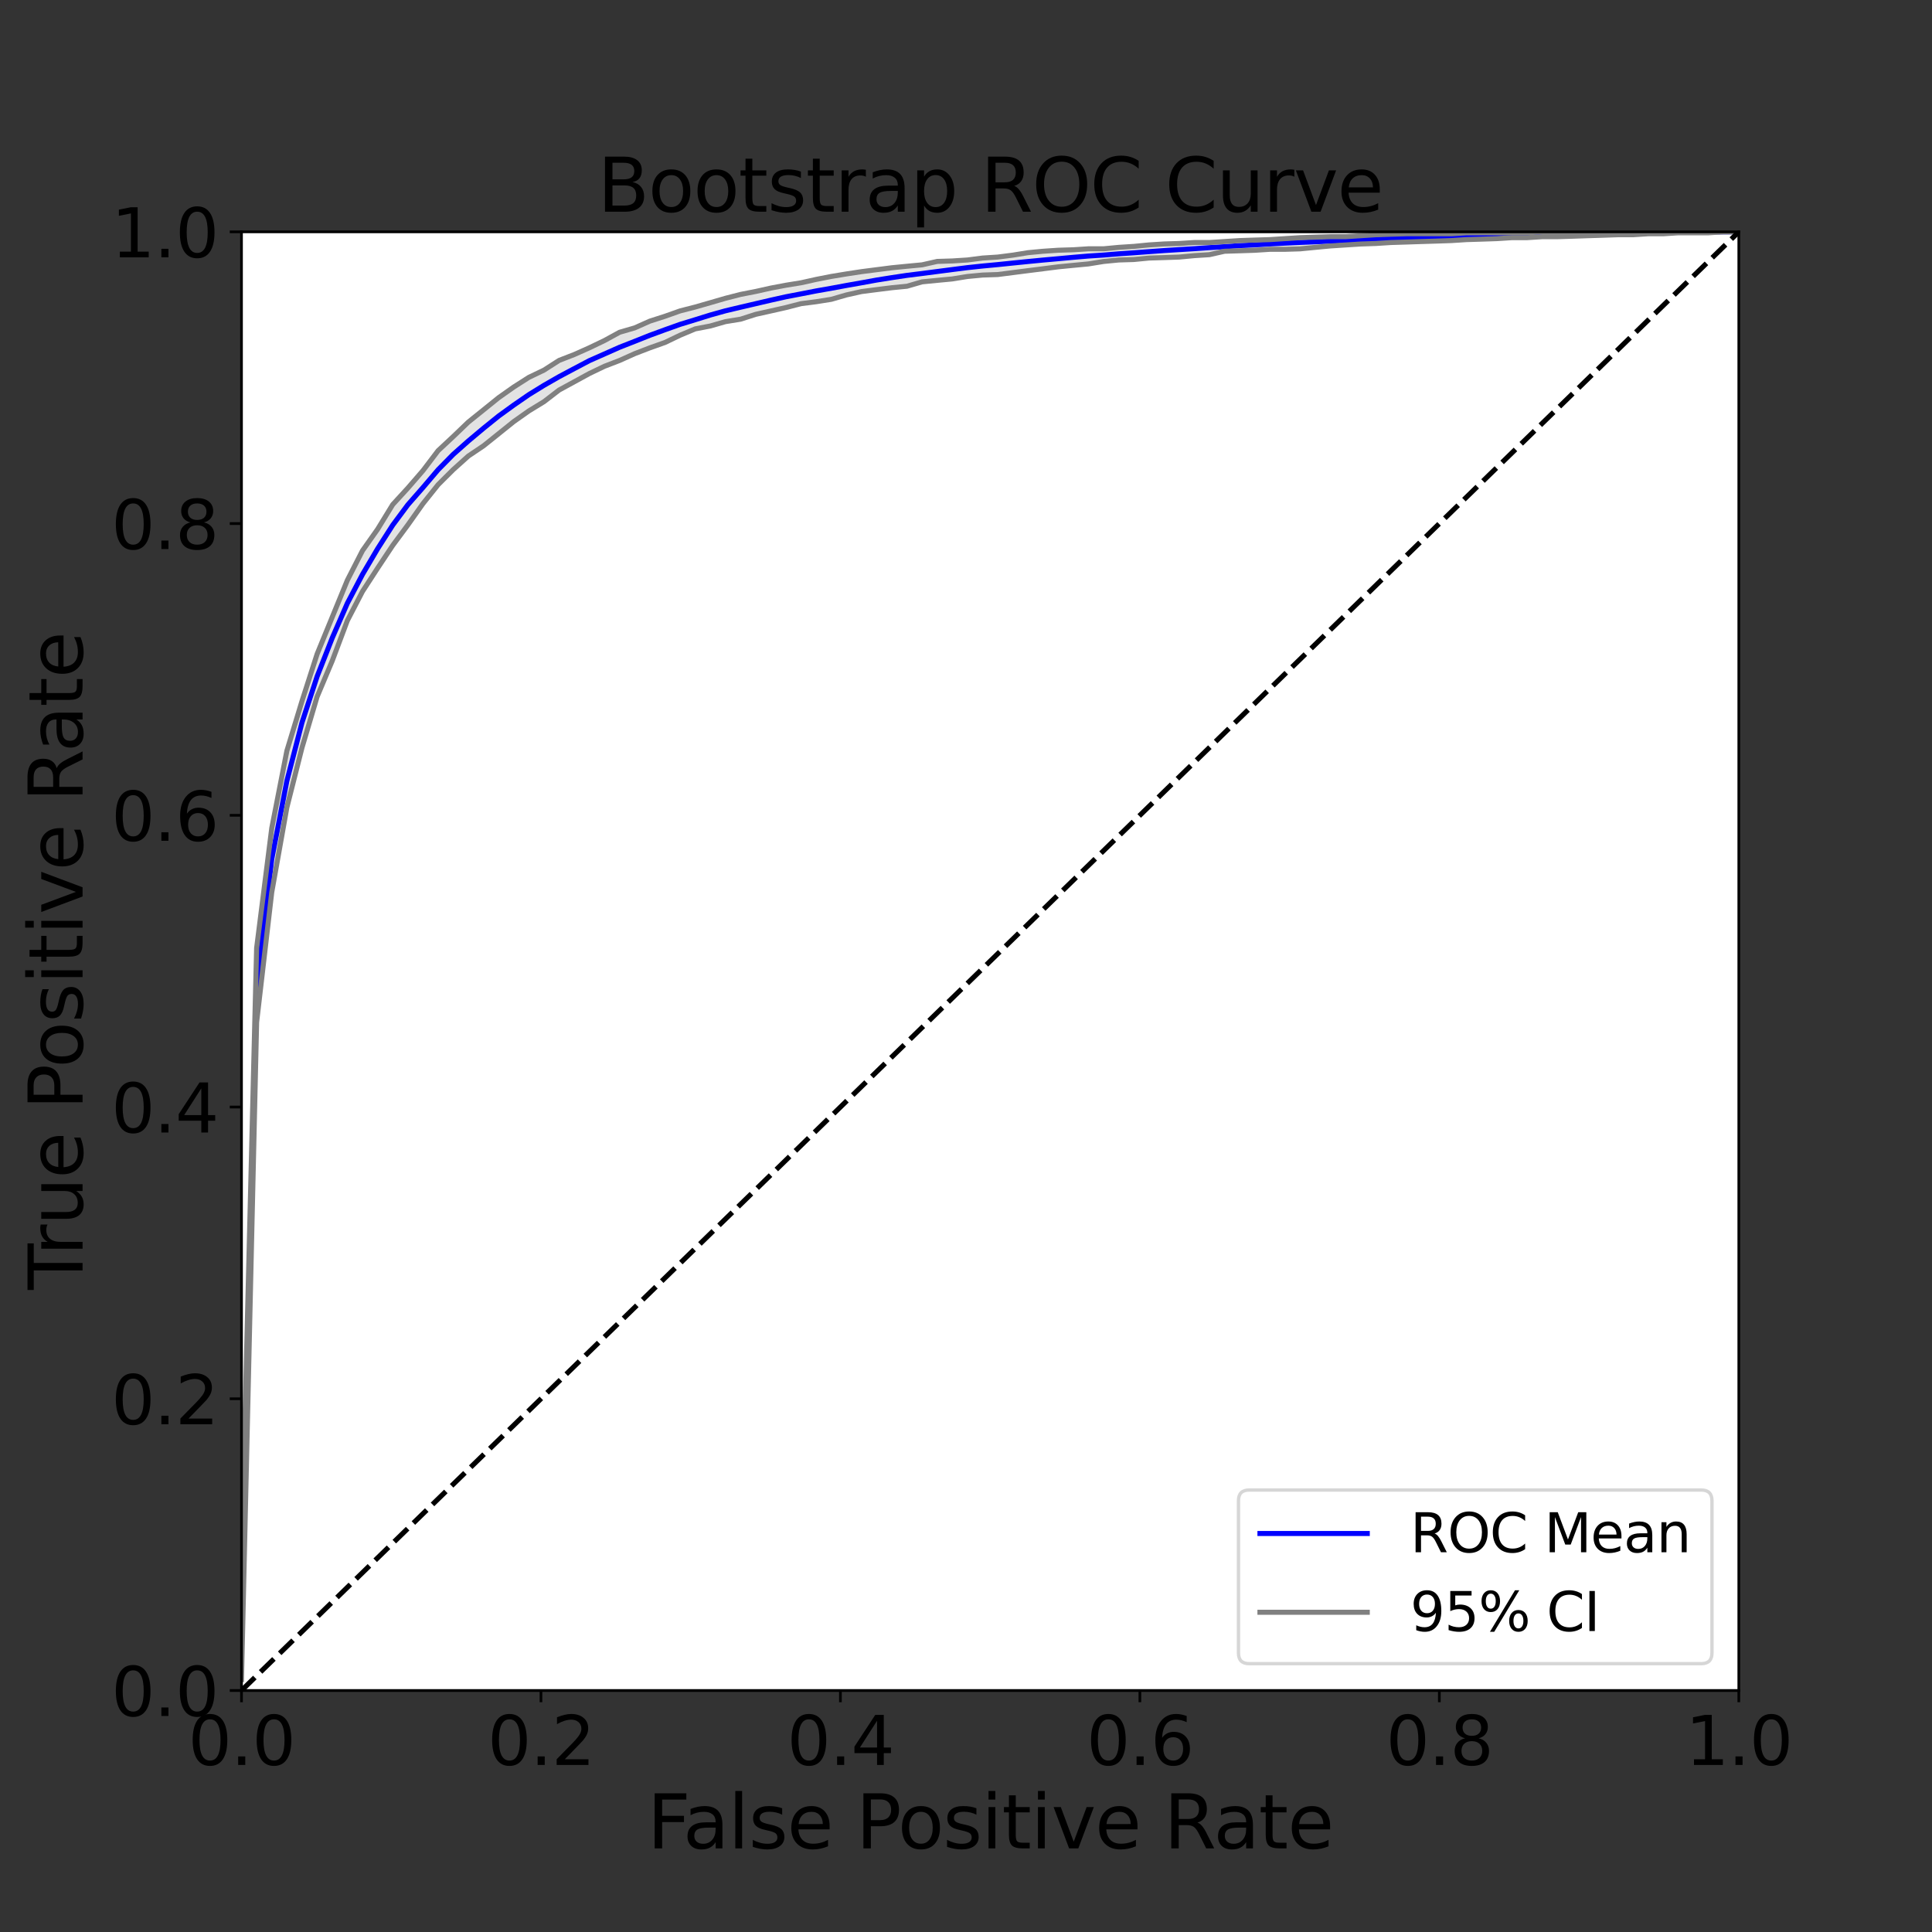 <?xml version="1.0" encoding="utf-8" standalone="no"?>
<!DOCTYPE svg PUBLIC "-//W3C//DTD SVG 1.1//EN"
  "http://www.w3.org/Graphics/SVG/1.1/DTD/svg11.dtd">
<svg xmlns:xlink="http://www.w3.org/1999/xlink" width="576pt" height="576pt" viewBox="0 0 576 576" xmlns="http://www.w3.org/2000/svg" version="1.1">
 <rect x="0" y="0" width="576" height="576" fill="#333333" stroke="none"/>
 <defs>
  <style type="text/css">*{stroke-linejoin: round; stroke-linecap: butt}</style>
 </defs>
 <g id="figure_1">
  <g id="patch_1">
   <path d="M 0 576 
L 576 576 
L 576 0 
L 0 0 
L 0 576 
z
" style="fill: none"/>
  </g>
  <g id="axes_1">
   <g id="patch_2">
    <path d="M 72 504 
L 518.4 504 
L 518.4 69.12 
L 72 69.12 
z
" style="fill: #ffffff"/>
   </g>
   <g id="PolyCollection_1">
    <defs>
     <path id="m442c41c409" d="M 72 -111.712 
L 72 -75.277 
L 76.509 -271.204 
L 81.018 -309.962 
L 85.527 -335.257 
L 90.036 -353.088 
L 94.545 -368.286 
L 99.055 -378.991 
L 103.564 -390.992 
L 108.073 -399.672 
L 112.582 -406.616 
L 117.091 -413.408 
L 121.6 -419.499 
L 126.109 -425.864 
L 130.618 -431.499 
L 135.127 -435.991 
L 139.636 -440.042 
L 144.145 -443.073 
L 148.655 -446.683 
L 153.164 -450.307 
L 157.673 -453.489 
L 162.182 -456.245 
L 166.691 -459.717 
L 171.2 -462.17 
L 175.709 -464.636 
L 180.218 -466.799 
L 184.727 -468.535 
L 189.236 -470.56 
L 193.745 -472.296 
L 198.255 -473.895 
L 202.764 -476.058 
L 207.273 -477.946 
L 211.782 -478.814 
L 216.291 -480.109 
L 220.8 -480.839 
L 225.309 -482.286 
L 229.818 -483.291 
L 234.327 -484.311 
L 238.836 -485.469 
L 243.345 -486.047 
L 247.855 -486.764 
L 252.364 -488.073 
L 256.873 -489.078 
L 261.382 -489.657 
L 265.891 -490.221 
L 270.4 -490.662 
L 274.909 -491.972 
L 279.418 -492.413 
L 283.927 -492.84 
L 288.436 -493.57 
L 292.945 -493.997 
L 297.455 -494.149 
L 301.964 -494.728 
L 306.473 -495.306 
L 310.982 -495.871 
L 315.491 -496.449 
L 320 -496.89 
L 324.509 -497.317 
L 329.018 -498.048 
L 333.527 -498.489 
L 338.036 -498.627 
L 342.545 -499.068 
L 347.055 -499.205 
L 351.564 -499.357 
L 356.073 -499.784 
L 360.582 -500.073 
L 365.091 -501.093 
L 369.6 -501.231 
L 374.109 -501.383 
L 378.618 -501.672 
L 383.127 -501.672 
L 387.636 -501.809 
L 392.145 -502.251 
L 396.655 -502.677 
L 401.164 -502.967 
L 405.673 -503.256 
L 410.182 -503.408 
L 414.691 -503.697 
L 419.2 -503.835 
L 423.709 -503.987 
L 428.218 -504.124 
L 432.727 -504.276 
L 437.236 -504.565 
L 441.745 -504.703 
L 446.255 -504.855 
L 450.764 -505.144 
L 455.273 -505.144 
L 459.782 -505.433 
L 464.291 -505.433 
L 468.8 -505.571 
L 473.309 -505.723 
L 477.818 -505.86 
L 482.327 -506.012 
L 486.836 -506.012 
L 491.345 -506.301 
L 495.855 -506.301 
L 500.364 -506.591 
L 504.873 -506.591 
L 509.382 -506.591 
L 513.891 -506.88 
L 518.4 -506.88 
L 518.4 -506.88 
L 518.4 -506.88 
L 513.891 -506.88 
L 509.382 -506.88 
L 504.873 -506.88 
L 500.364 -506.88 
L 495.855 -506.88 
L 491.345 -506.88 
L 486.836 -506.88 
L 482.327 -506.88 
L 477.818 -506.88 
L 473.309 -506.88 
L 468.8 -506.88 
L 464.291 -506.88 
L 459.782 -506.88 
L 455.273 -506.591 
L 450.764 -506.591 
L 446.255 -506.591 
L 441.745 -506.591 
L 437.236 -506.591 
L 432.727 -506.301 
L 428.218 -506.301 
L 423.709 -506.301 
L 419.2 -506.301 
L 414.691 -506.164 
L 410.182 -506.012 
L 405.673 -505.723 
L 401.164 -505.433 
L 396.655 -505.433 
L 392.145 -505.296 
L 387.636 -505.144 
L 383.127 -504.855 
L 378.618 -504.565 
L 374.109 -504.428 
L 369.6 -504.276 
L 365.091 -503.987 
L 360.582 -503.697 
L 356.073 -503.697 
L 351.564 -503.408 
L 347.055 -503.27 
L 342.545 -502.981 
L 338.036 -502.54 
L 333.527 -502.251 
L 329.018 -501.824 
L 324.509 -501.824 
L 320 -501.534 
L 315.491 -501.397 
L 310.982 -501.093 
L 306.473 -500.666 
L 301.964 -499.936 
L 297.455 -499.357 
L 292.945 -499.068 
L 288.436 -498.489 
L 283.927 -498.2 
L 279.418 -498.062 
L 274.909 -497.042 
L 270.4 -496.616 
L 265.891 -496.174 
L 261.382 -495.596 
L 256.873 -495.017 
L 252.364 -494.33 
L 247.855 -493.585 
L 243.345 -492.702 
L 238.836 -491.697 
L 234.327 -490.966 
L 229.818 -490.113 
L 225.309 -489.107 
L 220.8 -488.225 
L 216.291 -487.067 
L 211.782 -485.758 
L 207.273 -484.463 
L 202.764 -483.306 
L 198.255 -481.707 
L 193.745 -480.261 
L 189.236 -478.25 
L 184.727 -476.94 
L 180.218 -474.474 
L 175.709 -472.311 
L 171.2 -470.3 
L 166.691 -468.55 
L 162.182 -465.656 
L 157.673 -463.493 
L 153.164 -460.614 
L 148.655 -457.432 
L 144.145 -453.793 
L 139.636 -450.169 
L 135.127 -445.843 
L 130.618 -441.641 
L 126.109 -435.702 
L 121.6 -430.494 
L 117.091 -425.575 
L 112.582 -418.219 
L 108.073 -411.839 
L 103.564 -403.021 
L 99.055 -392.026 
L 94.545 -381.017 
L 90.036 -366.991 
L 85.527 -352.155 
L 81.018 -329.087 
L 76.509 -293.375 
L 72 -111.712 
z
" style="stroke: #808080; stroke-opacity: 0.22"/>
    </defs>
    <g clip-path="url(#pa2e65c67e2)">
     <use xlink:href="#m442c41c409" x="0" y="576" style="fill: #808080; fill-opacity: 0.22; stroke: #808080; stroke-opacity: 0.22"/>
    </g>
   </g>
   <g id="matplotlib.axis_1">
    <g id="xtick_1">
     <g id="line2d_1">
      <defs>
       <path id="mcf2963b60b" d="M 0 0 
L 0 3.5 
" style="stroke: #000000; stroke-width: 0.8"/>
      </defs>
      <g>
       <use xlink:href="#mcf2963b60b" x="72" y="504" style="stroke: #000000; stroke-width: 0.8"/>
      </g>
     </g>
     <g id="text_1">
      <!-- 0.0 -->
      <g transform="translate(56.097 526.197)scale(0.2 -0.2)">
       <defs>
        <path id="DejaVuSans-30" d="M 2034 4250 
Q 1547 4250 1301 3770 
Q 1056 3291 1056 2328 
Q 1056 1369 1301 889 
Q 1547 409 2034 409 
Q 2525 409 2770 889 
Q 3016 1369 3016 2328 
Q 3016 3291 2770 3770 
Q 2525 4250 2034 4250 
z
M 2034 4750 
Q 2819 4750 3233 4129 
Q 3647 3509 3647 2328 
Q 3647 1150 3233 529 
Q 2819 -91 2034 -91 
Q 1250 -91 836 529 
Q 422 1150 422 2328 
Q 422 3509 836 4129 
Q 1250 4750 2034 4750 
z
" transform="scale(0.016)"/>
        <path id="DejaVuSans-2e" d="M 684 794 
L 1344 794 
L 1344 0 
L 684 0 
L 684 794 
z
" transform="scale(0.016)"/>
       </defs>
       <use xlink:href="#DejaVuSans-30"/>
       <use xlink:href="#DejaVuSans-2e" x="63.623"/>
       <use xlink:href="#DejaVuSans-30" x="95.41"/>
      </g>
     </g>
    </g>
    <g id="xtick_2">
     <g id="line2d_2">
      <g>
       <use xlink:href="#mcf2963b60b" x="161.28" y="504" style="stroke: #000000; stroke-width: 0.8"/>
      </g>
     </g>
     <g id="text_2">
      <!-- 0.2 -->
      <g transform="translate(145.377 526.197)scale(0.2 -0.2)">
       <defs>
        <path id="DejaVuSans-32" d="M 1228 531 
L 3431 531 
L 3431 0 
L 469 0 
L 469 531 
Q 828 903 1448 1529 
Q 2069 2156 2228 2338 
Q 2531 2678 2651 2914 
Q 2772 3150 2772 3378 
Q 2772 3750 2511 3984 
Q 2250 4219 1831 4219 
Q 1534 4219 1204 4116 
Q 875 4013 500 3803 
L 500 4441 
Q 881 4594 1212 4672 
Q 1544 4750 1819 4750 
Q 2544 4750 2975 4387 
Q 3406 4025 3406 3419 
Q 3406 3131 3298 2873 
Q 3191 2616 2906 2266 
Q 2828 2175 2409 1742 
Q 1991 1309 1228 531 
z
" transform="scale(0.016)"/>
       </defs>
       <use xlink:href="#DejaVuSans-30"/>
       <use xlink:href="#DejaVuSans-2e" x="63.623"/>
       <use xlink:href="#DejaVuSans-32" x="95.41"/>
      </g>
     </g>
    </g>
    <g id="xtick_3">
     <g id="line2d_3">
      <g>
       <use xlink:href="#mcf2963b60b" x="250.56" y="504" style="stroke: #000000; stroke-width: 0.8"/>
      </g>
     </g>
     <g id="text_3">
      <!-- 0.4 -->
      <g transform="translate(234.657 526.197)scale(0.2 -0.2)">
       <defs>
        <path id="DejaVuSans-34" d="M 2419 4116 
L 825 1625 
L 2419 1625 
L 2419 4116 
z
M 2253 4666 
L 3047 4666 
L 3047 1625 
L 3713 1625 
L 3713 1100 
L 3047 1100 
L 3047 0 
L 2419 0 
L 2419 1100 
L 313 1100 
L 313 1709 
L 2253 4666 
z
" transform="scale(0.016)"/>
       </defs>
       <use xlink:href="#DejaVuSans-30"/>
       <use xlink:href="#DejaVuSans-2e" x="63.623"/>
       <use xlink:href="#DejaVuSans-34" x="95.41"/>
      </g>
     </g>
    </g>
    <g id="xtick_4">
     <g id="line2d_4">
      <g>
       <use xlink:href="#mcf2963b60b" x="339.84" y="504" style="stroke: #000000; stroke-width: 0.8"/>
      </g>
     </g>
     <g id="text_4">
      <!-- 0.6 -->
      <g transform="translate(323.937 526.197)scale(0.2 -0.2)">
       <defs>
        <path id="DejaVuSans-36" d="M 2113 2584 
Q 1688 2584 1439 2293 
Q 1191 2003 1191 1497 
Q 1191 994 1439 701 
Q 1688 409 2113 409 
Q 2538 409 2786 701 
Q 3034 994 3034 1497 
Q 3034 2003 2786 2293 
Q 2538 2584 2113 2584 
z
M 3366 4563 
L 3366 3988 
Q 3128 4100 2886 4159 
Q 2644 4219 2406 4219 
Q 1781 4219 1451 3797 
Q 1122 3375 1075 2522 
Q 1259 2794 1537 2939 
Q 1816 3084 2150 3084 
Q 2853 3084 3261 2657 
Q 3669 2231 3669 1497 
Q 3669 778 3244 343 
Q 2819 -91 2113 -91 
Q 1303 -91 875 529 
Q 447 1150 447 2328 
Q 447 3434 972 4092 
Q 1497 4750 2381 4750 
Q 2619 4750 2861 4703 
Q 3103 4656 3366 4563 
z
" transform="scale(0.016)"/>
       </defs>
       <use xlink:href="#DejaVuSans-30"/>
       <use xlink:href="#DejaVuSans-2e" x="63.623"/>
       <use xlink:href="#DejaVuSans-36" x="95.41"/>
      </g>
     </g>
    </g>
    <g id="xtick_5">
     <g id="line2d_5">
      <g>
       <use xlink:href="#mcf2963b60b" x="429.12" y="504" style="stroke: #000000; stroke-width: 0.8"/>
      </g>
     </g>
     <g id="text_5">
      <!-- 0.8 -->
      <g transform="translate(413.217 526.197)scale(0.2 -0.2)">
       <defs>
        <path id="DejaVuSans-38" d="M 2034 2216 
Q 1584 2216 1326 1975 
Q 1069 1734 1069 1313 
Q 1069 891 1326 650 
Q 1584 409 2034 409 
Q 2484 409 2743 651 
Q 3003 894 3003 1313 
Q 3003 1734 2745 1975 
Q 2488 2216 2034 2216 
z
M 1403 2484 
Q 997 2584 770 2862 
Q 544 3141 544 3541 
Q 544 4100 942 4425 
Q 1341 4750 2034 4750 
Q 2731 4750 3128 4425 
Q 3525 4100 3525 3541 
Q 3525 3141 3298 2862 
Q 3072 2584 2669 2484 
Q 3125 2378 3379 2068 
Q 3634 1759 3634 1313 
Q 3634 634 3220 271 
Q 2806 -91 2034 -91 
Q 1263 -91 848 271 
Q 434 634 434 1313 
Q 434 1759 690 2068 
Q 947 2378 1403 2484 
z
M 1172 3481 
Q 1172 3119 1398 2916 
Q 1625 2713 2034 2713 
Q 2441 2713 2670 2916 
Q 2900 3119 2900 3481 
Q 2900 3844 2670 4047 
Q 2441 4250 2034 4250 
Q 1625 4250 1398 4047 
Q 1172 3844 1172 3481 
z
" transform="scale(0.016)"/>
       </defs>
       <use xlink:href="#DejaVuSans-30"/>
       <use xlink:href="#DejaVuSans-2e" x="63.623"/>
       <use xlink:href="#DejaVuSans-38" x="95.41"/>
      </g>
     </g>
    </g>
    <g id="xtick_6">
     <g id="line2d_6">
      <g>
       <use xlink:href="#mcf2963b60b" x="518.4" y="504" style="stroke: #000000; stroke-width: 0.8"/>
      </g>
     </g>
     <g id="text_6">
      <!-- 1.0 -->
      <g transform="translate(502.497 526.197)scale(0.2 -0.2)">
       <defs>
        <path id="DejaVuSans-31" d="M 794 531 
L 1825 531 
L 1825 4091 
L 703 3866 
L 703 4441 
L 1819 4666 
L 2450 4666 
L 2450 531 
L 3481 531 
L 3481 0 
L 794 0 
L 794 531 
z
" transform="scale(0.016)"/>
       </defs>
       <use xlink:href="#DejaVuSans-31"/>
       <use xlink:href="#DejaVuSans-2e" x="63.623"/>
       <use xlink:href="#DejaVuSans-30" x="95.41"/>
      </g>
     </g>
    </g>
    <g id="text_7">
     <!-- False Positive Rate -->
     <g transform="translate(192.974 551.073)scale(0.22 -0.22)">
      <defs>
       <path id="DejaVuSans-46" d="M 628 4666 
L 3309 4666 
L 3309 4134 
L 1259 4134 
L 1259 2759 
L 3109 2759 
L 3109 2228 
L 1259 2228 
L 1259 0 
L 628 0 
L 628 4666 
z
" transform="scale(0.016)"/>
       <path id="DejaVuSans-61" d="M 2194 1759 
Q 1497 1759 1228 1600 
Q 959 1441 959 1056 
Q 959 750 1161 570 
Q 1363 391 1709 391 
Q 2188 391 2477 730 
Q 2766 1069 2766 1631 
L 2766 1759 
L 2194 1759 
z
M 3341 1997 
L 3341 0 
L 2766 0 
L 2766 531 
Q 2569 213 2275 61 
Q 1981 -91 1556 -91 
Q 1019 -91 701 211 
Q 384 513 384 1019 
Q 384 1609 779 1909 
Q 1175 2209 1959 2209 
L 2766 2209 
L 2766 2266 
Q 2766 2663 2505 2880 
Q 2244 3097 1772 3097 
Q 1472 3097 1187 3025 
Q 903 2953 641 2809 
L 641 3341 
Q 956 3463 1253 3523 
Q 1550 3584 1831 3584 
Q 2591 3584 2966 3190 
Q 3341 2797 3341 1997 
z
" transform="scale(0.016)"/>
       <path id="DejaVuSans-6c" d="M 603 4863 
L 1178 4863 
L 1178 0 
L 603 0 
L 603 4863 
z
" transform="scale(0.016)"/>
       <path id="DejaVuSans-73" d="M 2834 3397 
L 2834 2853 
Q 2591 2978 2328 3040 
Q 2066 3103 1784 3103 
Q 1356 3103 1142 2972 
Q 928 2841 928 2578 
Q 928 2378 1081 2264 
Q 1234 2150 1697 2047 
L 1894 2003 
Q 2506 1872 2764 1633 
Q 3022 1394 3022 966 
Q 3022 478 2636 193 
Q 2250 -91 1575 -91 
Q 1294 -91 989 -36 
Q 684 19 347 128 
L 347 722 
Q 666 556 975 473 
Q 1284 391 1588 391 
Q 1994 391 2212 530 
Q 2431 669 2431 922 
Q 2431 1156 2273 1281 
Q 2116 1406 1581 1522 
L 1381 1569 
Q 847 1681 609 1914 
Q 372 2147 372 2553 
Q 372 3047 722 3315 
Q 1072 3584 1716 3584 
Q 2034 3584 2315 3537 
Q 2597 3491 2834 3397 
z
" transform="scale(0.016)"/>
       <path id="DejaVuSans-65" d="M 3597 1894 
L 3597 1613 
L 953 1613 
Q 991 1019 1311 708 
Q 1631 397 2203 397 
Q 2534 397 2845 478 
Q 3156 559 3463 722 
L 3463 178 
Q 3153 47 2828 -22 
Q 2503 -91 2169 -91 
Q 1331 -91 842 396 
Q 353 884 353 1716 
Q 353 2575 817 3079 
Q 1281 3584 2069 3584 
Q 2775 3584 3186 3129 
Q 3597 2675 3597 1894 
z
M 3022 2063 
Q 3016 2534 2758 2815 
Q 2500 3097 2075 3097 
Q 1594 3097 1305 2825 
Q 1016 2553 972 2059 
L 3022 2063 
z
" transform="scale(0.016)"/>
       <path id="DejaVuSans-20" transform="scale(0.016)"/>
       <path id="DejaVuSans-50" d="M 1259 4147 
L 1259 2394 
L 2053 2394 
Q 2494 2394 2734 2622 
Q 2975 2850 2975 3272 
Q 2975 3691 2734 3919 
Q 2494 4147 2053 4147 
L 1259 4147 
z
M 628 4666 
L 2053 4666 
Q 2838 4666 3239 4311 
Q 3641 3956 3641 3272 
Q 3641 2581 3239 2228 
Q 2838 1875 2053 1875 
L 1259 1875 
L 1259 0 
L 628 0 
L 628 4666 
z
" transform="scale(0.016)"/>
       <path id="DejaVuSans-6f" d="M 1959 3097 
Q 1497 3097 1228 2736 
Q 959 2375 959 1747 
Q 959 1119 1226 758 
Q 1494 397 1959 397 
Q 2419 397 2687 759 
Q 2956 1122 2956 1747 
Q 2956 2369 2687 2733 
Q 2419 3097 1959 3097 
z
M 1959 3584 
Q 2709 3584 3137 3096 
Q 3566 2609 3566 1747 
Q 3566 888 3137 398 
Q 2709 -91 1959 -91 
Q 1206 -91 779 398 
Q 353 888 353 1747 
Q 353 2609 779 3096 
Q 1206 3584 1959 3584 
z
" transform="scale(0.016)"/>
       <path id="DejaVuSans-69" d="M 603 3500 
L 1178 3500 
L 1178 0 
L 603 0 
L 603 3500 
z
M 603 4863 
L 1178 4863 
L 1178 4134 
L 603 4134 
L 603 4863 
z
" transform="scale(0.016)"/>
       <path id="DejaVuSans-74" d="M 1172 4494 
L 1172 3500 
L 2356 3500 
L 2356 3053 
L 1172 3053 
L 1172 1153 
Q 1172 725 1289 603 
Q 1406 481 1766 481 
L 2356 481 
L 2356 0 
L 1766 0 
Q 1100 0 847 248 
Q 594 497 594 1153 
L 594 3053 
L 172 3053 
L 172 3500 
L 594 3500 
L 594 4494 
L 1172 4494 
z
" transform="scale(0.016)"/>
       <path id="DejaVuSans-76" d="M 191 3500 
L 800 3500 
L 1894 563 
L 2988 3500 
L 3597 3500 
L 2284 0 
L 1503 0 
L 191 3500 
z
" transform="scale(0.016)"/>
       <path id="DejaVuSans-52" d="M 2841 2188 
Q 3044 2119 3236 1894 
Q 3428 1669 3622 1275 
L 4263 0 
L 3584 0 
L 2988 1197 
Q 2756 1666 2539 1819 
Q 2322 1972 1947 1972 
L 1259 1972 
L 1259 0 
L 628 0 
L 628 4666 
L 2053 4666 
Q 2853 4666 3247 4331 
Q 3641 3997 3641 3322 
Q 3641 2881 3436 2590 
Q 3231 2300 2841 2188 
z
M 1259 4147 
L 1259 2491 
L 2053 2491 
Q 2509 2491 2742 2702 
Q 2975 2913 2975 3322 
Q 2975 3731 2742 3939 
Q 2509 4147 2053 4147 
L 1259 4147 
z
" transform="scale(0.016)"/>
      </defs>
      <use xlink:href="#DejaVuSans-46"/>
      <use xlink:href="#DejaVuSans-61" x="48.395"/>
      <use xlink:href="#DejaVuSans-6c" x="109.674"/>
      <use xlink:href="#DejaVuSans-73" x="137.457"/>
      <use xlink:href="#DejaVuSans-65" x="189.557"/>
      <use xlink:href="#DejaVuSans-20" x="251.08"/>
      <use xlink:href="#DejaVuSans-50" x="282.867"/>
      <use xlink:href="#DejaVuSans-6f" x="339.545"/>
      <use xlink:href="#DejaVuSans-73" x="400.727"/>
      <use xlink:href="#DejaVuSans-69" x="452.826"/>
      <use xlink:href="#DejaVuSans-74" x="480.609"/>
      <use xlink:href="#DejaVuSans-69" x="519.818"/>
      <use xlink:href="#DejaVuSans-76" x="547.602"/>
      <use xlink:href="#DejaVuSans-65" x="606.781"/>
      <use xlink:href="#DejaVuSans-20" x="668.305"/>
      <use xlink:href="#DejaVuSans-52" x="700.092"/>
      <use xlink:href="#DejaVuSans-61" x="767.324"/>
      <use xlink:href="#DejaVuSans-74" x="828.604"/>
      <use xlink:href="#DejaVuSans-65" x="867.812"/>
     </g>
    </g>
   </g>
   <g id="matplotlib.axis_2">
    <g id="ytick_1">
     <g id="line2d_7">
      <defs>
       <path id="ma563526f11" d="M 0 0 
L -3.5 0 
" style="stroke: #000000; stroke-width: 0.8"/>
      </defs>
      <g>
       <use xlink:href="#ma563526f11" x="72" y="504" style="stroke: #000000; stroke-width: 0.8"/>
      </g>
     </g>
     <g id="text_8">
      <!-- 0.0 -->
      <g transform="translate(33.194 511.598)scale(0.2 -0.2)">
       <use xlink:href="#DejaVuSans-30"/>
       <use xlink:href="#DejaVuSans-2e" x="63.623"/>
       <use xlink:href="#DejaVuSans-30" x="95.41"/>
      </g>
     </g>
    </g>
    <g id="ytick_2">
     <g id="line2d_8">
      <g>
       <use xlink:href="#ma563526f11" x="72" y="417.024" style="stroke: #000000; stroke-width: 0.8"/>
      </g>
     </g>
     <g id="text_9">
      <!-- 0.2 -->
      <g transform="translate(33.194 424.622)scale(0.2 -0.2)">
       <use xlink:href="#DejaVuSans-30"/>
       <use xlink:href="#DejaVuSans-2e" x="63.623"/>
       <use xlink:href="#DejaVuSans-32" x="95.41"/>
      </g>
     </g>
    </g>
    <g id="ytick_3">
     <g id="line2d_9">
      <g>
       <use xlink:href="#ma563526f11" x="72" y="330.048" style="stroke: #000000; stroke-width: 0.8"/>
      </g>
     </g>
     <g id="text_10">
      <!-- 0.4 -->
      <g transform="translate(33.194 337.646)scale(0.2 -0.2)">
       <use xlink:href="#DejaVuSans-30"/>
       <use xlink:href="#DejaVuSans-2e" x="63.623"/>
       <use xlink:href="#DejaVuSans-34" x="95.41"/>
      </g>
     </g>
    </g>
    <g id="ytick_4">
     <g id="line2d_10">
      <g>
       <use xlink:href="#ma563526f11" x="72" y="243.072" style="stroke: #000000; stroke-width: 0.8"/>
      </g>
     </g>
     <g id="text_11">
      <!-- 0.6 -->
      <g transform="translate(33.194 250.67)scale(0.2 -0.2)">
       <use xlink:href="#DejaVuSans-30"/>
       <use xlink:href="#DejaVuSans-2e" x="63.623"/>
       <use xlink:href="#DejaVuSans-36" x="95.41"/>
      </g>
     </g>
    </g>
    <g id="ytick_5">
     <g id="line2d_11">
      <g>
       <use xlink:href="#ma563526f11" x="72" y="156.096" style="stroke: #000000; stroke-width: 0.8"/>
      </g>
     </g>
     <g id="text_12">
      <!-- 0.8 -->
      <g transform="translate(33.194 163.694)scale(0.2 -0.2)">
       <use xlink:href="#DejaVuSans-30"/>
       <use xlink:href="#DejaVuSans-2e" x="63.623"/>
       <use xlink:href="#DejaVuSans-38" x="95.41"/>
      </g>
     </g>
    </g>
    <g id="ytick_6">
     <g id="line2d_12">
      <g>
       <use xlink:href="#ma563526f11" x="72" y="69.12" style="stroke: #000000; stroke-width: 0.8"/>
      </g>
     </g>
     <g id="text_13">
      <!-- 1.0 -->
      <g transform="translate(33.194 76.718)scale(0.2 -0.2)">
       <use xlink:href="#DejaVuSans-31"/>
       <use xlink:href="#DejaVuSans-2e" x="63.623"/>
       <use xlink:href="#DejaVuSans-30" x="95.41"/>
      </g>
     </g>
    </g>
    <g id="text_14">
     <!-- True Positive Rate -->
     <g transform="translate(24.618 384.525)rotate(-90)scale(0.22 -0.22)">
      <defs>
       <path id="DejaVuSans-54" d="M -19 4666 
L 3928 4666 
L 3928 4134 
L 2272 4134 
L 2272 0 
L 1638 0 
L 1638 4134 
L -19 4134 
L -19 4666 
z
" transform="scale(0.016)"/>
       <path id="DejaVuSans-72" d="M 2631 2963 
Q 2534 3019 2420 3045 
Q 2306 3072 2169 3072 
Q 1681 3072 1420 2755 
Q 1159 2438 1159 1844 
L 1159 0 
L 581 0 
L 581 3500 
L 1159 3500 
L 1159 2956 
Q 1341 3275 1631 3429 
Q 1922 3584 2338 3584 
Q 2397 3584 2469 3576 
Q 2541 3569 2628 3553 
L 2631 2963 
z
" transform="scale(0.016)"/>
       <path id="DejaVuSans-75" d="M 544 1381 
L 544 3500 
L 1119 3500 
L 1119 1403 
Q 1119 906 1312 657 
Q 1506 409 1894 409 
Q 2359 409 2629 706 
Q 2900 1003 2900 1516 
L 2900 3500 
L 3475 3500 
L 3475 0 
L 2900 0 
L 2900 538 
Q 2691 219 2414 64 
Q 2138 -91 1772 -91 
Q 1169 -91 856 284 
Q 544 659 544 1381 
z
M 1991 3584 
L 1991 3584 
z
" transform="scale(0.016)"/>
      </defs>
      <use xlink:href="#DejaVuSans-54"/>
      <use xlink:href="#DejaVuSans-72" x="46.334"/>
      <use xlink:href="#DejaVuSans-75" x="87.447"/>
      <use xlink:href="#DejaVuSans-65" x="150.826"/>
      <use xlink:href="#DejaVuSans-20" x="212.35"/>
      <use xlink:href="#DejaVuSans-50" x="244.137"/>
      <use xlink:href="#DejaVuSans-6f" x="300.814"/>
      <use xlink:href="#DejaVuSans-73" x="361.996"/>
      <use xlink:href="#DejaVuSans-69" x="414.096"/>
      <use xlink:href="#DejaVuSans-74" x="441.879"/>
      <use xlink:href="#DejaVuSans-69" x="481.088"/>
      <use xlink:href="#DejaVuSans-76" x="508.871"/>
      <use xlink:href="#DejaVuSans-65" x="568.051"/>
      <use xlink:href="#DejaVuSans-20" x="629.574"/>
      <use xlink:href="#DejaVuSans-52" x="661.361"/>
      <use xlink:href="#DejaVuSans-61" x="728.594"/>
      <use xlink:href="#DejaVuSans-74" x="789.873"/>
      <use xlink:href="#DejaVuSans-65" x="829.082"/>
     </g>
    </g>
   </g>
   <g id="line2d_13">
    <path d="M 72 484.267 
L 76.509 294.158 
L 81.018 256.15 
L 85.527 232.824 
L 90.036 215.411 
L 94.545 201.673 
L 99.055 190.186 
L 103.564 179.845 
L 108.073 171.252 
L 112.582 163.596 
L 117.091 156.547 
L 121.6 150.486 
L 126.109 145.341 
L 130.618 140.04 
L 135.127 135.463 
L 139.636 131.467 
L 144.145 127.688 
L 148.655 124.046 
L 153.164 120.773 
L 157.673 117.663 
L 162.182 114.882 
L 166.691 112.298 
L 171.2 109.9 
L 175.709 107.521 
L 180.218 105.525 
L 184.727 103.528 
L 189.236 101.763 
L 193.745 99.964 
L 198.255 98.312 
L 202.764 96.703 
L 207.273 95.323 
L 211.782 93.917 
L 216.291 92.661 
L 220.8 91.59 
L 225.309 90.54 
L 229.818 89.487 
L 234.327 88.48 
L 238.836 87.615 
L 243.345 86.735 
L 247.855 85.942 
L 252.364 85.106 
L 256.873 84.308 
L 261.382 83.489 
L 265.891 82.771 
L 270.4 82.097 
L 274.909 81.536 
L 279.418 80.948 
L 283.927 80.364 
L 288.436 79.791 
L 292.945 79.311 
L 297.455 78.888 
L 301.964 78.422 
L 306.473 77.968 
L 310.982 77.531 
L 315.491 77.129 
L 320 76.715 
L 324.509 76.333 
L 329.018 76.041 
L 333.527 75.668 
L 338.036 75.363 
L 342.545 75.028 
L 347.055 74.699 
L 351.564 74.421 
L 356.073 74.143 
L 360.582 73.828 
L 365.091 73.55 
L 369.6 73.232 
L 374.109 73.009 
L 378.618 72.728 
L 383.127 72.485 
L 387.636 72.277 
L 392.145 72.097 
L 396.655 71.886 
L 401.164 71.71 
L 405.673 71.495 
L 410.182 71.336 
L 414.691 71.145 
L 419.2 70.978 
L 423.709 70.836 
L 428.218 70.707 
L 432.727 70.596 
L 437.236 70.477 
L 441.745 70.387 
L 446.255 70.26 
L 450.764 70.13 
L 455.273 69.976 
L 459.782 69.843 
L 464.291 69.733 
L 468.8 69.615 
L 473.309 69.522 
L 477.818 69.464 
L 482.327 69.389 
L 486.836 69.314 
L 491.345 69.276 
L 495.855 69.236 
L 500.364 69.204 
L 504.873 69.175 
L 509.382 69.146 
L 513.891 69.126 
L 518.4 69.12 
" clip-path="url(#pa2e65c67e2)" style="fill: none; stroke: #0000ff; stroke-width: 1.5; stroke-linecap: square"/>
   </g>
   <g id="line2d_14">
    <path d="M 72 500.723 
L 76.509 304.796 
L 81.018 266.038 
L 85.527 240.743 
L 90.036 222.912 
L 94.545 207.714 
L 99.055 197.009 
L 103.564 185.008 
L 108.073 176.328 
L 112.582 169.384 
L 117.091 162.592 
L 121.6 156.501 
L 126.109 150.136 
L 130.618 144.501 
L 135.127 140.009 
L 139.636 135.958 
L 144.145 132.927 
L 148.655 129.317 
L 153.164 125.693 
L 157.673 122.511 
L 162.182 119.755 
L 166.691 116.283 
L 171.2 113.83 
L 175.709 111.364 
L 180.218 109.201 
L 184.727 107.465 
L 189.236 105.44 
L 193.745 103.704 
L 198.255 102.105 
L 202.764 99.942 
L 207.273 98.054 
L 211.782 97.186 
L 216.291 95.891 
L 220.8 95.161 
L 225.309 93.714 
L 229.818 92.709 
L 234.327 91.689 
L 238.836 90.531 
L 243.345 89.953 
L 247.855 89.236 
L 252.364 87.927 
L 256.873 86.922 
L 261.382 86.343 
L 265.891 85.779 
L 270.4 85.338 
L 274.909 84.028 
L 279.418 83.587 
L 283.927 83.16 
L 288.436 82.43 
L 292.945 82.003 
L 297.455 81.851 
L 301.964 81.272 
L 306.473 80.694 
L 310.982 80.129 
L 315.491 79.551 
L 320 79.11 
L 324.509 78.683 
L 329.018 77.952 
L 333.527 77.511 
L 338.036 77.373 
L 342.545 76.932 
L 347.055 76.795 
L 351.564 76.643 
L 356.073 76.216 
L 360.582 75.927 
L 365.091 74.907 
L 369.6 74.769 
L 374.109 74.617 
L 378.618 74.328 
L 383.127 74.328 
L 387.636 74.191 
L 392.145 73.749 
L 396.655 73.323 
L 401.164 73.033 
L 405.673 72.744 
L 410.182 72.592 
L 414.691 72.303 
L 419.2 72.165 
L 423.709 72.013 
L 428.218 71.876 
L 432.727 71.724 
L 437.236 71.435 
L 441.745 71.297 
L 446.255 71.145 
L 450.764 70.856 
L 455.273 70.856 
L 459.782 70.567 
L 464.291 70.567 
L 468.8 70.429 
L 473.309 70.277 
L 477.818 70.14 
L 482.327 69.988 
L 486.836 69.988 
L 491.345 69.699 
L 495.855 69.699 
L 500.364 69.409 
L 504.873 69.409 
L 509.382 69.409 
L 513.891 69.12 
L 518.4 69.12 
" clip-path="url(#pa2e65c67e2)" style="fill: none; stroke: #808080; stroke-width: 1.5; stroke-linecap: square"/>
   </g>
   <g id="line2d_15">
    <path d="M 72 464.288 
L 76.509 282.625 
L 81.018 246.913 
L 85.527 223.845 
L 90.036 209.009 
L 94.545 194.983 
L 99.055 183.974 
L 103.564 172.979 
L 108.073 164.161 
L 112.582 157.781 
L 117.091 150.425 
L 121.6 145.506 
L 126.109 140.298 
L 130.618 134.359 
L 135.127 130.157 
L 139.636 125.831 
L 144.145 122.207 
L 148.655 118.568 
L 153.164 115.386 
L 157.673 112.507 
L 162.182 110.344 
L 166.691 107.45 
L 171.2 105.7 
L 175.709 103.689 
L 180.218 101.526 
L 184.727 99.06 
L 189.236 97.75 
L 193.745 95.739 
L 198.255 94.293 
L 202.764 92.694 
L 207.273 91.537 
L 211.782 90.242 
L 216.291 88.933 
L 220.8 87.775 
L 225.309 86.893 
L 229.818 85.887 
L 234.327 85.034 
L 238.836 84.303 
L 243.345 83.298 
L 247.855 82.415 
L 252.364 81.67 
L 256.873 80.983 
L 261.382 80.404 
L 265.891 79.826 
L 270.4 79.384 
L 274.909 78.958 
L 279.418 77.938 
L 283.927 77.8 
L 288.436 77.511 
L 292.945 76.932 
L 297.455 76.643 
L 301.964 76.064 
L 306.473 75.334 
L 310.982 74.907 
L 315.491 74.603 
L 320 74.466 
L 324.509 74.176 
L 329.018 74.176 
L 333.527 73.749 
L 338.036 73.46 
L 342.545 73.019 
L 347.055 72.73 
L 351.564 72.592 
L 356.073 72.303 
L 360.582 72.303 
L 365.091 72.013 
L 369.6 71.724 
L 374.109 71.572 
L 378.618 71.435 
L 383.127 71.145 
L 387.636 70.856 
L 392.145 70.704 
L 396.655 70.567 
L 401.164 70.567 
L 405.673 70.277 
L 410.182 69.988 
L 414.691 69.836 
L 419.2 69.699 
L 423.709 69.699 
L 428.218 69.699 
L 432.727 69.699 
L 437.236 69.409 
L 441.745 69.409 
L 446.255 69.409 
L 450.764 69.409 
L 455.273 69.409 
L 459.782 69.12 
L 464.291 69.12 
L 468.8 69.12 
L 473.309 69.12 
L 477.818 69.12 
L 482.327 69.12 
L 486.836 69.12 
L 491.345 69.12 
L 495.855 69.12 
L 500.364 69.12 
L 504.873 69.12 
L 509.382 69.12 
L 513.891 69.12 
L 518.4 69.12 
" clip-path="url(#pa2e65c67e2)" style="fill: none; stroke: #808080; stroke-width: 1.5; stroke-linecap: square"/>
   </g>
   <g id="line2d_16">
    <path d="M 72 504 
L 518.4 69.12 
" clip-path="url(#pa2e65c67e2)" style="fill: none; stroke-dasharray: 5.55,2.4; stroke-dashoffset: 0; stroke: #000000; stroke-width: 1.5"/>
   </g>
   <g id="patch_3">
    <path d="M 72 504 
L 72 69.12 
" style="fill: none; stroke: #000000; stroke-width: 0.8; stroke-linejoin: miter; stroke-linecap: square"/>
   </g>
   <g id="patch_4">
    <path d="M 518.4 504 
L 518.4 69.12 
" style="fill: none; stroke: #000000; stroke-width: 0.8; stroke-linejoin: miter; stroke-linecap: square"/>
   </g>
   <g id="patch_5">
    <path d="M 72 504 
L 518.4 504 
" style="fill: none; stroke: #000000; stroke-width: 0.8; stroke-linejoin: miter; stroke-linecap: square"/>
   </g>
   <g id="patch_6">
    <path d="M 72 69.12 
L 518.4 69.12 
" style="fill: none; stroke: #000000; stroke-width: 0.8; stroke-linejoin: miter; stroke-linecap: square"/>
   </g>
   <g id="text_15">
    <!-- Bootstrap ROC Curve -->
    <g transform="translate(178.162 63.12)scale(0.22 -0.22)">
     <defs>
      <path id="DejaVuSans-42" d="M 1259 2228 
L 1259 519 
L 2272 519 
Q 2781 519 3026 730 
Q 3272 941 3272 1375 
Q 3272 1813 3026 2020 
Q 2781 2228 2272 2228 
L 1259 2228 
z
M 1259 4147 
L 1259 2741 
L 2194 2741 
Q 2656 2741 2882 2914 
Q 3109 3088 3109 3444 
Q 3109 3797 2882 3972 
Q 2656 4147 2194 4147 
L 1259 4147 
z
M 628 4666 
L 2241 4666 
Q 2963 4666 3353 4366 
Q 3744 4066 3744 3513 
Q 3744 3084 3544 2831 
Q 3344 2578 2956 2516 
Q 3422 2416 3680 2098 
Q 3938 1781 3938 1306 
Q 3938 681 3513 340 
Q 3088 0 2303 0 
L 628 0 
L 628 4666 
z
" transform="scale(0.016)"/>
      <path id="DejaVuSans-70" d="M 1159 525 
L 1159 -1331 
L 581 -1331 
L 581 3500 
L 1159 3500 
L 1159 2969 
Q 1341 3281 1617 3432 
Q 1894 3584 2278 3584 
Q 2916 3584 3314 3078 
Q 3713 2572 3713 1747 
Q 3713 922 3314 415 
Q 2916 -91 2278 -91 
Q 1894 -91 1617 61 
Q 1341 213 1159 525 
z
M 3116 1747 
Q 3116 2381 2855 2742 
Q 2594 3103 2138 3103 
Q 1681 3103 1420 2742 
Q 1159 2381 1159 1747 
Q 1159 1113 1420 752 
Q 1681 391 2138 391 
Q 2594 391 2855 752 
Q 3116 1113 3116 1747 
z
" transform="scale(0.016)"/>
      <path id="DejaVuSans-4f" d="M 2522 4238 
Q 1834 4238 1429 3725 
Q 1025 3213 1025 2328 
Q 1025 1447 1429 934 
Q 1834 422 2522 422 
Q 3209 422 3611 934 
Q 4013 1447 4013 2328 
Q 4013 3213 3611 3725 
Q 3209 4238 2522 4238 
z
M 2522 4750 
Q 3503 4750 4090 4092 
Q 4678 3434 4678 2328 
Q 4678 1225 4090 567 
Q 3503 -91 2522 -91 
Q 1538 -91 948 565 
Q 359 1222 359 2328 
Q 359 3434 948 4092 
Q 1538 4750 2522 4750 
z
" transform="scale(0.016)"/>
      <path id="DejaVuSans-43" d="M 4122 4306 
L 4122 3641 
Q 3803 3938 3442 4084 
Q 3081 4231 2675 4231 
Q 1875 4231 1450 3742 
Q 1025 3253 1025 2328 
Q 1025 1406 1450 917 
Q 1875 428 2675 428 
Q 3081 428 3442 575 
Q 3803 722 4122 1019 
L 4122 359 
Q 3791 134 3420 21 
Q 3050 -91 2638 -91 
Q 1578 -91 968 557 
Q 359 1206 359 2328 
Q 359 3453 968 4101 
Q 1578 4750 2638 4750 
Q 3056 4750 3426 4639 
Q 3797 4528 4122 4306 
z
" transform="scale(0.016)"/>
     </defs>
     <use xlink:href="#DejaVuSans-42"/>
     <use xlink:href="#DejaVuSans-6f" x="68.604"/>
     <use xlink:href="#DejaVuSans-6f" x="129.785"/>
     <use xlink:href="#DejaVuSans-74" x="190.967"/>
     <use xlink:href="#DejaVuSans-73" x="230.176"/>
     <use xlink:href="#DejaVuSans-74" x="282.275"/>
     <use xlink:href="#DejaVuSans-72" x="321.484"/>
     <use xlink:href="#DejaVuSans-61" x="362.598"/>
     <use xlink:href="#DejaVuSans-70" x="423.877"/>
     <use xlink:href="#DejaVuSans-20" x="487.354"/>
     <use xlink:href="#DejaVuSans-52" x="519.141"/>
     <use xlink:href="#DejaVuSans-4f" x="588.623"/>
     <use xlink:href="#DejaVuSans-43" x="667.334"/>
     <use xlink:href="#DejaVuSans-20" x="737.158"/>
     <use xlink:href="#DejaVuSans-43" x="768.945"/>
     <use xlink:href="#DejaVuSans-75" x="838.77"/>
     <use xlink:href="#DejaVuSans-72" x="902.148"/>
     <use xlink:href="#DejaVuSans-76" x="943.262"/>
     <use xlink:href="#DejaVuSans-65" x="1002.441"/>
    </g>
   </g>
   <g id="legend_1">
    <g id="patch_7">
     <path d="M 372.435 496 
L 507.2 496 
Q 510.4 496 510.4 492.8 
L 510.4 447.43 
Q 510.4 444.23 507.2 444.23 
L 372.435 444.23 
Q 369.235 444.23 369.235 447.43 
L 369.235 492.8 
Q 369.235 496 372.435 496 
z
" style="fill: #ffffff; opacity: 0.8; stroke: #cccccc; stroke-linejoin: miter"/>
    </g>
    <g id="line2d_17">
     <path d="M 375.635 457.188 
L 391.635 457.188 
L 407.635 457.188 
" style="fill: none; stroke: #0000ff; stroke-width: 1.5; stroke-linecap: square"/>
    </g>
    <g id="text_16">
     <!-- ROC Mean -->
     <g transform="translate(420.435 462.788)scale(0.16 -0.16)">
      <defs>
       <path id="DejaVuSans-4d" d="M 628 4666 
L 1569 4666 
L 2759 1491 
L 3956 4666 
L 4897 4666 
L 4897 0 
L 4281 0 
L 4281 4097 
L 3078 897 
L 2444 897 
L 1241 4097 
L 1241 0 
L 628 0 
L 628 4666 
z
" transform="scale(0.016)"/>
       <path id="DejaVuSans-6e" d="M 3513 2113 
L 3513 0 
L 2938 0 
L 2938 2094 
Q 2938 2591 2744 2837 
Q 2550 3084 2163 3084 
Q 1697 3084 1428 2787 
Q 1159 2491 1159 1978 
L 1159 0 
L 581 0 
L 581 3500 
L 1159 3500 
L 1159 2956 
Q 1366 3272 1645 3428 
Q 1925 3584 2291 3584 
Q 2894 3584 3203 3211 
Q 3513 2838 3513 2113 
z
" transform="scale(0.016)"/>
      </defs>
      <use xlink:href="#DejaVuSans-52"/>
      <use xlink:href="#DejaVuSans-4f" x="69.482"/>
      <use xlink:href="#DejaVuSans-43" x="148.193"/>
      <use xlink:href="#DejaVuSans-20" x="218.018"/>
      <use xlink:href="#DejaVuSans-4d" x="249.805"/>
      <use xlink:href="#DejaVuSans-65" x="336.084"/>
      <use xlink:href="#DejaVuSans-61" x="397.607"/>
      <use xlink:href="#DejaVuSans-6e" x="458.887"/>
     </g>
    </g>
    <g id="line2d_18">
     <path d="M 375.635 480.673 
L 391.635 480.673 
L 407.635 480.673 
" style="fill: none; stroke: #808080; stroke-width: 1.5; stroke-linecap: square"/>
    </g>
    <g id="text_17">
     <!-- 95% CI -->
     <g transform="translate(420.435 486.272)scale(0.16 -0.16)">
      <defs>
       <path id="DejaVuSans-39" d="M 703 97 
L 703 672 
Q 941 559 1184 500 
Q 1428 441 1663 441 
Q 2288 441 2617 861 
Q 2947 1281 2994 2138 
Q 2813 1869 2534 1725 
Q 2256 1581 1919 1581 
Q 1219 1581 811 2004 
Q 403 2428 403 3163 
Q 403 3881 828 4315 
Q 1253 4750 1959 4750 
Q 2769 4750 3195 4129 
Q 3622 3509 3622 2328 
Q 3622 1225 3098 567 
Q 2575 -91 1691 -91 
Q 1453 -91 1209 -44 
Q 966 3 703 97 
z
M 1959 2075 
Q 2384 2075 2632 2365 
Q 2881 2656 2881 3163 
Q 2881 3666 2632 3958 
Q 2384 4250 1959 4250 
Q 1534 4250 1286 3958 
Q 1038 3666 1038 3163 
Q 1038 2656 1286 2365 
Q 1534 2075 1959 2075 
z
" transform="scale(0.016)"/>
       <path id="DejaVuSans-35" d="M 691 4666 
L 3169 4666 
L 3169 4134 
L 1269 4134 
L 1269 2991 
Q 1406 3038 1543 3061 
Q 1681 3084 1819 3084 
Q 2600 3084 3056 2656 
Q 3513 2228 3513 1497 
Q 3513 744 3044 326 
Q 2575 -91 1722 -91 
Q 1428 -91 1123 -41 
Q 819 9 494 109 
L 494 744 
Q 775 591 1075 516 
Q 1375 441 1709 441 
Q 2250 441 2565 725 
Q 2881 1009 2881 1497 
Q 2881 1984 2565 2268 
Q 2250 2553 1709 2553 
Q 1456 2553 1204 2497 
Q 953 2441 691 2322 
L 691 4666 
z
" transform="scale(0.016)"/>
       <path id="DejaVuSans-25" d="M 4653 2053 
Q 4381 2053 4226 1822 
Q 4072 1591 4072 1178 
Q 4072 772 4226 539 
Q 4381 306 4653 306 
Q 4919 306 5073 539 
Q 5228 772 5228 1178 
Q 5228 1588 5073 1820 
Q 4919 2053 4653 2053 
z
M 4653 2450 
Q 5147 2450 5437 2106 
Q 5728 1763 5728 1178 
Q 5728 594 5436 251 
Q 5144 -91 4653 -91 
Q 4153 -91 3862 251 
Q 3572 594 3572 1178 
Q 3572 1766 3864 2108 
Q 4156 2450 4653 2450 
z
M 1428 4353 
Q 1159 4353 1004 4120 
Q 850 3888 850 3481 
Q 850 3069 1003 2837 
Q 1156 2606 1428 2606 
Q 1700 2606 1854 2837 
Q 2009 3069 2009 3481 
Q 2009 3884 1853 4118 
Q 1697 4353 1428 4353 
z
M 4250 4750 
L 4750 4750 
L 1831 -91 
L 1331 -91 
L 4250 4750 
z
M 1428 4750 
Q 1922 4750 2215 4408 
Q 2509 4066 2509 3481 
Q 2509 2891 2217 2550 
Q 1925 2209 1428 2209 
Q 931 2209 642 2551 
Q 353 2894 353 3481 
Q 353 4063 643 4406 
Q 934 4750 1428 4750 
z
" transform="scale(0.016)"/>
       <path id="DejaVuSans-49" d="M 628 4666 
L 1259 4666 
L 1259 0 
L 628 0 
L 628 4666 
z
" transform="scale(0.016)"/>
      </defs>
      <use xlink:href="#DejaVuSans-39"/>
      <use xlink:href="#DejaVuSans-35" x="63.623"/>
      <use xlink:href="#DejaVuSans-25" x="127.246"/>
      <use xlink:href="#DejaVuSans-20" x="222.266"/>
      <use xlink:href="#DejaVuSans-43" x="254.053"/>
      <use xlink:href="#DejaVuSans-49" x="323.877"/>
     </g>
    </g>
   </g>
  </g>
 </g>
 <defs>
  <clipPath id="pa2e65c67e2">
   <rect x="72" y="69.12" width="446.4" height="434.88"/>
  </clipPath>
 </defs>
</svg>
